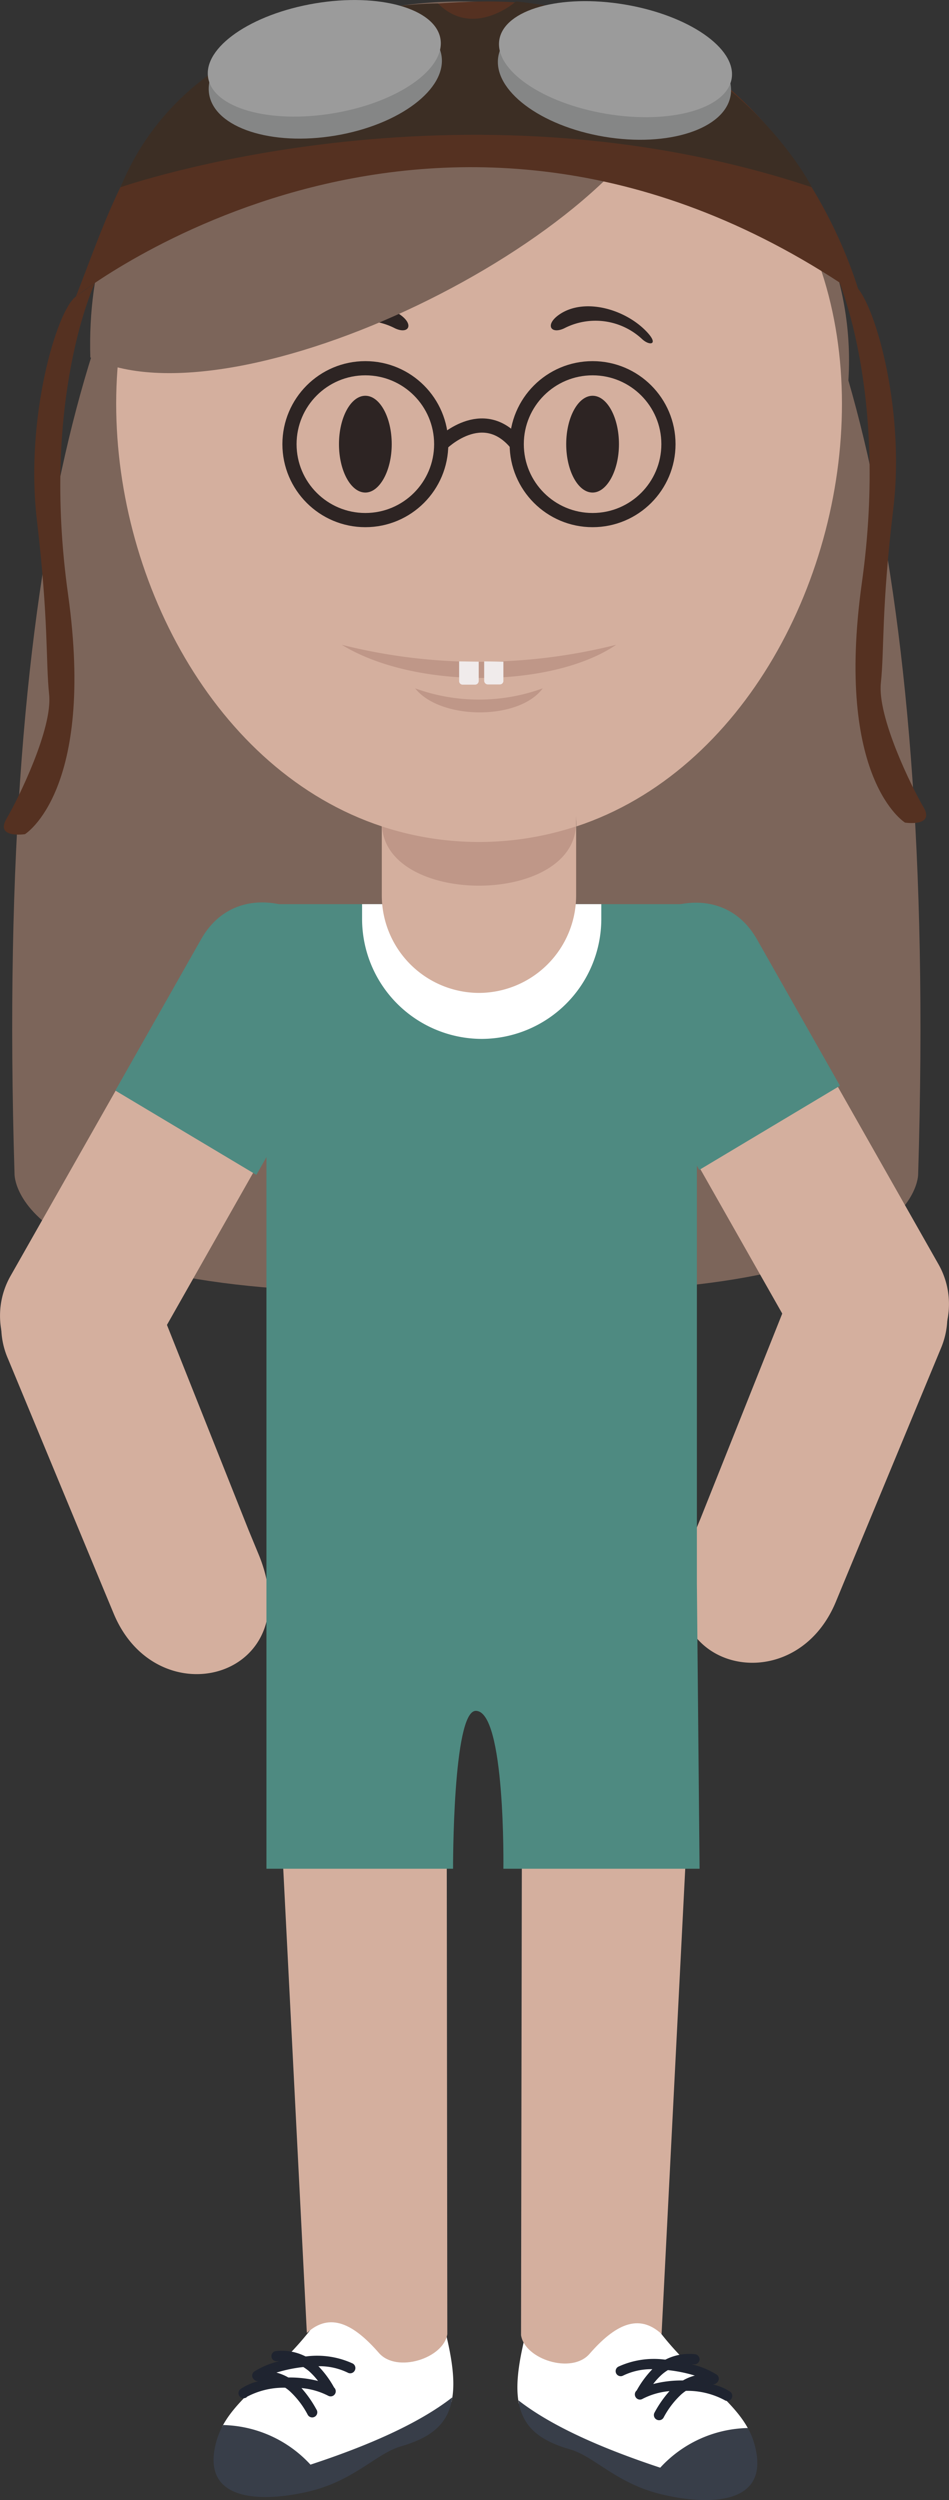 <svg xmlns="http://www.w3.org/2000/svg" viewBox="0 0 133.85 352.3"><rect x="0" y="0" width="133.85" height="352.3" fill="#333333" stroke="none"/><defs><style>.cls-1{fill:#7c655a;}.cls-1,.cls-16,.cls-17,.cls-2,.cls-3,.cls-4,.cls-5,.cls-6,.cls-9{fill-rule:evenodd;}.cls-2,.cls-8{fill:#d4af9e;}.cls-3{fill:#4e8a81;}.cls-10,.cls-4{fill:#bf9788;}.cls-5{fill:#fff;}.cls-6{fill:#383e49;}.cls-7{fill:#1f2430;}.cls-9{fill:#2d2423;}.cls-11{fill:#553121;}.cls-12{fill:#3c2e24;}.cls-13{fill:#858686;}.cls-14{fill:#9b9b9b;}.cls-15,.cls-16{fill:none;stroke:#2d2423;stroke-miterlimit:10;stroke-width:2px;}.cls-17{fill:#f0ebeb;}</style></defs><title>Asset 5</title><g id="Layer_2" data-name="Layer 2"><g id="Layer_1-2" data-name="Layer 1"><path class="cls-1" d="M62.65,1.93S-3.48-14.29,2.05,165.42c0,0-.65,18.73,62,16.46Z"/><path class="cls-1" d="M68.9,1.93S135-14.29,129.5,165.42c0,0,.65,18.73-62,16.46Z"/><path class="cls-2" d="M88.67,146.94l24.07,42.41a11.32,11.32,0,0,0,15.4,4.25h0a11.34,11.34,0,0,0,4.25-15.4l-24.07-42.41C101.32,123.46,82,135.25,88.67,146.94Z"/><path class="cls-2" d="M126.65,175.09a11.27,11.27,0,0,0-14.76,6.11L98.8,214l-1.41,3.41c-7.23,17.43,14.28,23.36,20.51,8.29l1.41-3.41,13.45-32.41A11.34,11.34,0,0,0,126.65,175.09Z"/><path class="cls-2" d="M45.18,148.56,21.11,191a11.32,11.32,0,0,1-15.4,4.25h0a11.34,11.34,0,0,1-4.25-15.4l24.08-42.41C32.53,125.08,51.82,136.87,45.18,148.56Z"/><path class="cls-2" d="M36.46,219l-1.41-3.41L22,182.82a11.3,11.3,0,1,0-20.87,8.66l13.45,32.41L16,227.3C22.18,242.37,43.69,236.44,36.46,219Z"/><path class="cls-3" d="M86.68,143.8l11.95,21.06L118.47,153l-11.7-20.62C99.77,120.06,80.05,132.11,86.68,143.8Z"/><path class="cls-3" d="M48.51,143.8,36.16,165.56,16.27,153.68l12.1-21.33C35.36,120,55.14,132.11,48.51,143.8Z"/><path class="cls-1" d="M77.63,8.94c4,19.56,29.73,43.77,42,45.11C121.72,25.4,95.89,3.21,77.63,8.94Z"/><path class="cls-4" d="M75.08,79.86c-2.89,7.36-12.16,7.23-15,0A10.73,10.73,0,0,0,75.08,79.86Z"/><path class="cls-5" d="M105.5,342.21c-2.59-4.77-8.94-8.25-13.75-15.42-4.34-7.52-13.23-13.28-16.7-1.23-1.69,5.87-2.48,10.07-1.87,13.13a4.94,4.94,0,0,1,1.23,2.21,4.39,4.39,0,0,1,1.28,1.22,4.29,4.29,0,0,1,1.24,1.07,4.36,4.36,0,0,1,2,1.19,6.08,6.08,0,0,1,.61,0A4.66,4.66,0,0,1,83,345.69c.15,0,.3,0,.46,0a4.63,4.63,0,0,1,3.37,1.3,4.31,4.31,0,0,1,1.53.81,4.44,4.44,0,0,1,3.1,1.72,6,6,0,0,1,.75-.05,4.64,4.64,0,0,1,3.54,1.47c.17,0,.34,0,.52,0a6,6,0,0,1,.87.07,4.53,4.53,0,0,1,4-2.26,4.91,4.91,0,0,1,2-.55.43.43,0,0,1,0-.05A5.15,5.15,0,0,1,105.5,342.21Z"/><path class="cls-6" d="M105.47,342.15a9.45,9.45,0,0,1,.82,1.87c2.91,9.4-6.93,8.94-13,7.47-6.37-1.53-9.42-5.33-12.91-6.34-4.6-1.32-6.75-3.4-7.26-6.9,4.88,3.8,12.21,6.91,20,9.49A17.25,17.25,0,0,1,105.47,342.15Z"/><path class="cls-7" d="M102.15,338.19a.71.71,0,0,0,1-.15.72.72,0,0,0-.16-1A7.5,7.5,0,0,0,100.5,336h0a.69.69,0,0,0,.55-.19.54.54,0,0,0,.19-.18.71.71,0,0,0-.15-1,11.56,11.56,0,0,0-3.54-1.46l.34,0a.72.72,0,0,0,.78-.64.72.72,0,0,0-.65-.78,7.35,7.35,0,0,0-4.16.76h-.1a12,12,0,0,0-6.56,1,.71.71,0,0,0,.69,1.25,9.13,9.13,0,0,1,4.12-.9,14.15,14.15,0,0,0-2.21,3,.72.72,0,0,0-.17.9.71.71,0,0,0,1,.28,10.25,10.25,0,0,1,3.8-1.09,15.41,15.41,0,0,0-2.1,3,.72.72,0,0,0,.26,1,.73.73,0,0,0,1-.26,12.23,12.23,0,0,1,2.5-3.28,6.57,6.57,0,0,1,.65-.5,11.16,11.16,0,0,1,5.44,1.3ZM98,334.76a6.81,6.81,0,0,0-1.68.69,15.92,15.92,0,0,0-4.19.5,9,9,0,0,1,1.33-1.43,6.61,6.61,0,0,1,.74-.53A20.55,20.55,0,0,1,98,334.76Z"/><path class="cls-5" d="M61.89,325.13c-3.47-12.05-12.36-6.28-16.7,1.24-4.87,7.25-11.31,10.72-13.85,15.59l.29.33a5.19,5.19,0,0,1,2.76,4.46v.18l.33.28a4.44,4.44,0,0,1,3.36,2.1,5.52,5.52,0,0,1,.72-.06,5,5,0,0,1,2.13.45,5.6,5.6,0,0,1,1.46-.2,4.88,4.88,0,0,1,2.27.53,5.74,5.74,0,0,1,1.44-.56,4.54,4.54,0,0,1,2.61-1.16,4.53,4.53,0,0,1,3.49-1.63,4.36,4.36,0,0,1,1.7-1.34,4.39,4.39,0,0,1,2.27-1.27,4.51,4.51,0,0,1,2.9-1.27,4.46,4.46,0,0,1,2.07-.87,4.62,4.62,0,0,1,1.43-1.77,4.22,4.22,0,0,1,.57-.63,5.19,5.19,0,0,1,.54-1.08C64.38,335.37,63.62,331.14,61.89,325.13Z"/><path class="cls-6" d="M31.46,341.73a11.65,11.65,0,0,0-.81,1.86c-2.91,9.4,6.93,8.94,13,7.48,6.37-1.54,9.42-5.33,12.91-6.34,4.6-1.33,6.72-3.4,7.23-6.9-4.88,3.8-12.18,6.91-20,9.48A17.26,17.26,0,0,0,31.46,341.73Z"/><path class="cls-7" d="M34.79,337.77a11.05,11.05,0,0,1,5.44-1.3,5.34,5.34,0,0,1,.65.5,12.35,12.35,0,0,1,2.5,3.27.72.72,0,1,0,1.24-.72,16,16,0,0,0-2.1-3,10.26,10.26,0,0,1,3.8,1.1.72.72,0,0,0,.8-1.18,13.91,13.91,0,0,0-2.21-3,9.13,9.13,0,0,1,4.12.9.72.72,0,0,0,1-.28.73.73,0,0,0-.28-1,12,12,0,0,0-6.56-1h-.1a7.35,7.35,0,0,0-4.16-.75.71.71,0,1,0,.13,1.42l.34,0a11.56,11.56,0,0,0-3.54,1.46.71.71,0,0,0-.15,1,.81.81,0,0,0,.19.18.72.72,0,0,0,.55.18h0A7.71,7.71,0,0,0,34,336.61a.72.72,0,1,0,.84,1.16Zm8-4.21a8.19,8.19,0,0,1,.74.53,9.94,9.94,0,0,1,1.33,1.43,16.34,16.34,0,0,0-4.19-.49,6.81,6.81,0,0,0-1.68-.69A20.52,20.52,0,0,1,42.74,333.56Z"/><path class="cls-2" d="M97.31,250.32l-4,78.58c-3.28-3-6.62-1.26-10.17,2.81-2.51,2.88-9.12.77-9.65-2.64l.13-77.59C73.6,248,97.31,250.32,97.31,250.32Z"/><path class="cls-2" d="M39.28,250.18l4,78.58c3.28-3,6.61-1.26,10.16,2.81,2.51,2.88,9.12.77,9.65-2.64L63,251.34C63,247.9,39.28,250.18,39.28,250.18Z"/><path class="cls-3" d="M98.67,263.34l-.38-40.22V127.41H37.58V263.34H63.9s-.06-22.18,3.19-22.25C71.31,241,71,263.34,71,263.34Z"/><path class="cls-5" d="M51.07,127.41H84.81v2.12A16.92,16.92,0,0,1,67.94,146.4h0a16.92,16.92,0,0,1-16.87-16.87Z"/><path class="cls-2" d="M67.56,81.09h0A13.75,13.75,0,0,1,81.26,94.8v31.41a13.75,13.75,0,0,1-13.7,13.71h0a13.75,13.75,0,0,1-13.71-13.71V94.8A13.75,13.75,0,0,1,67.56,81.09Z"/><path class="cls-8" d="M67.56,6.53c-70.87,0-61,94.35-13.68,109.93,0-.16,0-.31,0-.47,0-11.78,27.41-11.78,27.41,0,0,.16,0,.31,0,.47C128.6,100.88,138.42,6.53,67.56,6.53Z"/><path class="cls-9" d="M83.58,69.41c2,0,3.72-3.06,3.72-6.82s-1.67-6.82-3.72-6.82-3.72,3.07-3.72,6.82S81.53,69.41,83.58,69.41Z"/><path class="cls-9" d="M51.53,69.41c2,0,3.72-3.06,3.72-6.82s-1.67-6.82-3.72-6.82-3.72,3.07-3.72,6.82S49.48,69.41,51.53,69.41Z"/><path class="cls-9" d="M56.47,44.37c-3.58-2.54-9.56-.78-12.56,2.56-1.51,1.68-.21,1.81.81.86a9.64,9.64,0,0,1,11-1.52C57.6,47.15,58.45,45.78,56.47,44.37Z"/><path class="cls-9" d="M78.82,44.37c3.58-2.54,9.56-.78,12.56,2.56,1.51,1.68.21,1.81-.81.86a9.64,9.64,0,0,0-11-1.52C77.69,47.15,76.84,45.78,78.82,44.37Z"/><path class="cls-10" d="M53.88,116.46c.74,11.13,26.61,11.13,27.35,0a43.79,43.79,0,0,1-27.35,0Z"/><path class="cls-4" d="M86.91,90.86c-9,6.12-28.37,6.34-38.71,0A79.25,79.25,0,0,0,86.91,90.86Z"/><path class="cls-4" d="M76.55,97c-3.35,4.55-14.43,4.48-18,0A26.36,26.36,0,0,0,76.55,97Z"/><path class="cls-1" d="M95,11.43C88.23,33.52,33,60.55,12.74,50.37,11.19-1.86,76.57-10.42,95,11.43Z"/><path class="cls-11" d="M10.71,41.78s51.63-41,110.63,0c0,0-10.9-42.95-54.6-41.54S18.24,22.6,10.71,41.78Z"/><path class="cls-12" d="M17,26.39s47.49-16.64,97.51,0c0,0-11.57-23-41.73-26.19,0,0-6,5.31-11,.29C61.78.49,27.83,0,17,26.39Z"/><ellipse class="cls-13" cx="45.88" cy="10.55" rx="16.61" ry="8.68" transform="translate(-1.11 7.71) rotate(-9.5)"/><ellipse class="cls-14" cx="45.74" cy="8.22" rx="16.61" ry="7.85" transform="translate(-0.73 7.66) rotate(-9.5)"/><ellipse class="cls-13" cx="86.66" cy="10.71" rx="8.68" ry="16.61" transform="translate(61.8 94.41) rotate(-80.5)"/><ellipse class="cls-14" cx="86.8" cy="8.34" rx="7.81" ry="16.61" transform="translate(64.26 92.57) rotate(-80.5)"/><path class="cls-11" d="M13.39,39.87S5.72,56.05,9.6,83.76s-6.08,33.79-6.08,33.79-4.27.64-2.59-2.2,6.5-12.69,6-17.48S6.89,87.64,5.2,73.27,8,43.7,10.71,41.78Z"/><path class="cls-11" d="M117.77,38.24s7.67,16.19,3.79,43.89,6.09,33.79,6.09,33.79,4.27.65,2.59-2.2-6.51-12.69-6-17.48S124.28,86,126,71.64s-2.82-29.56-5.5-31.48Z"/><circle class="cls-15" cx="51.53" cy="62.59" r="10.7"/><circle class="cls-15" cx="83.58" cy="62.59" r="10.7"/><path class="cls-16" d="M62.23,62.59s5.85-5.91,10.65,0"/><path class="cls-17" d="M64.76,93.2V96a.49.49,0,0,0,.48.48H67a.52.52,0,0,0,.52-.52V93.24Z"/><path class="cls-17" d="M68.29,93.2v2.72a.52.52,0,0,0,.52.53H70.5A.5.5,0,0,0,71,96V93.24Z"/></g></g></svg>
